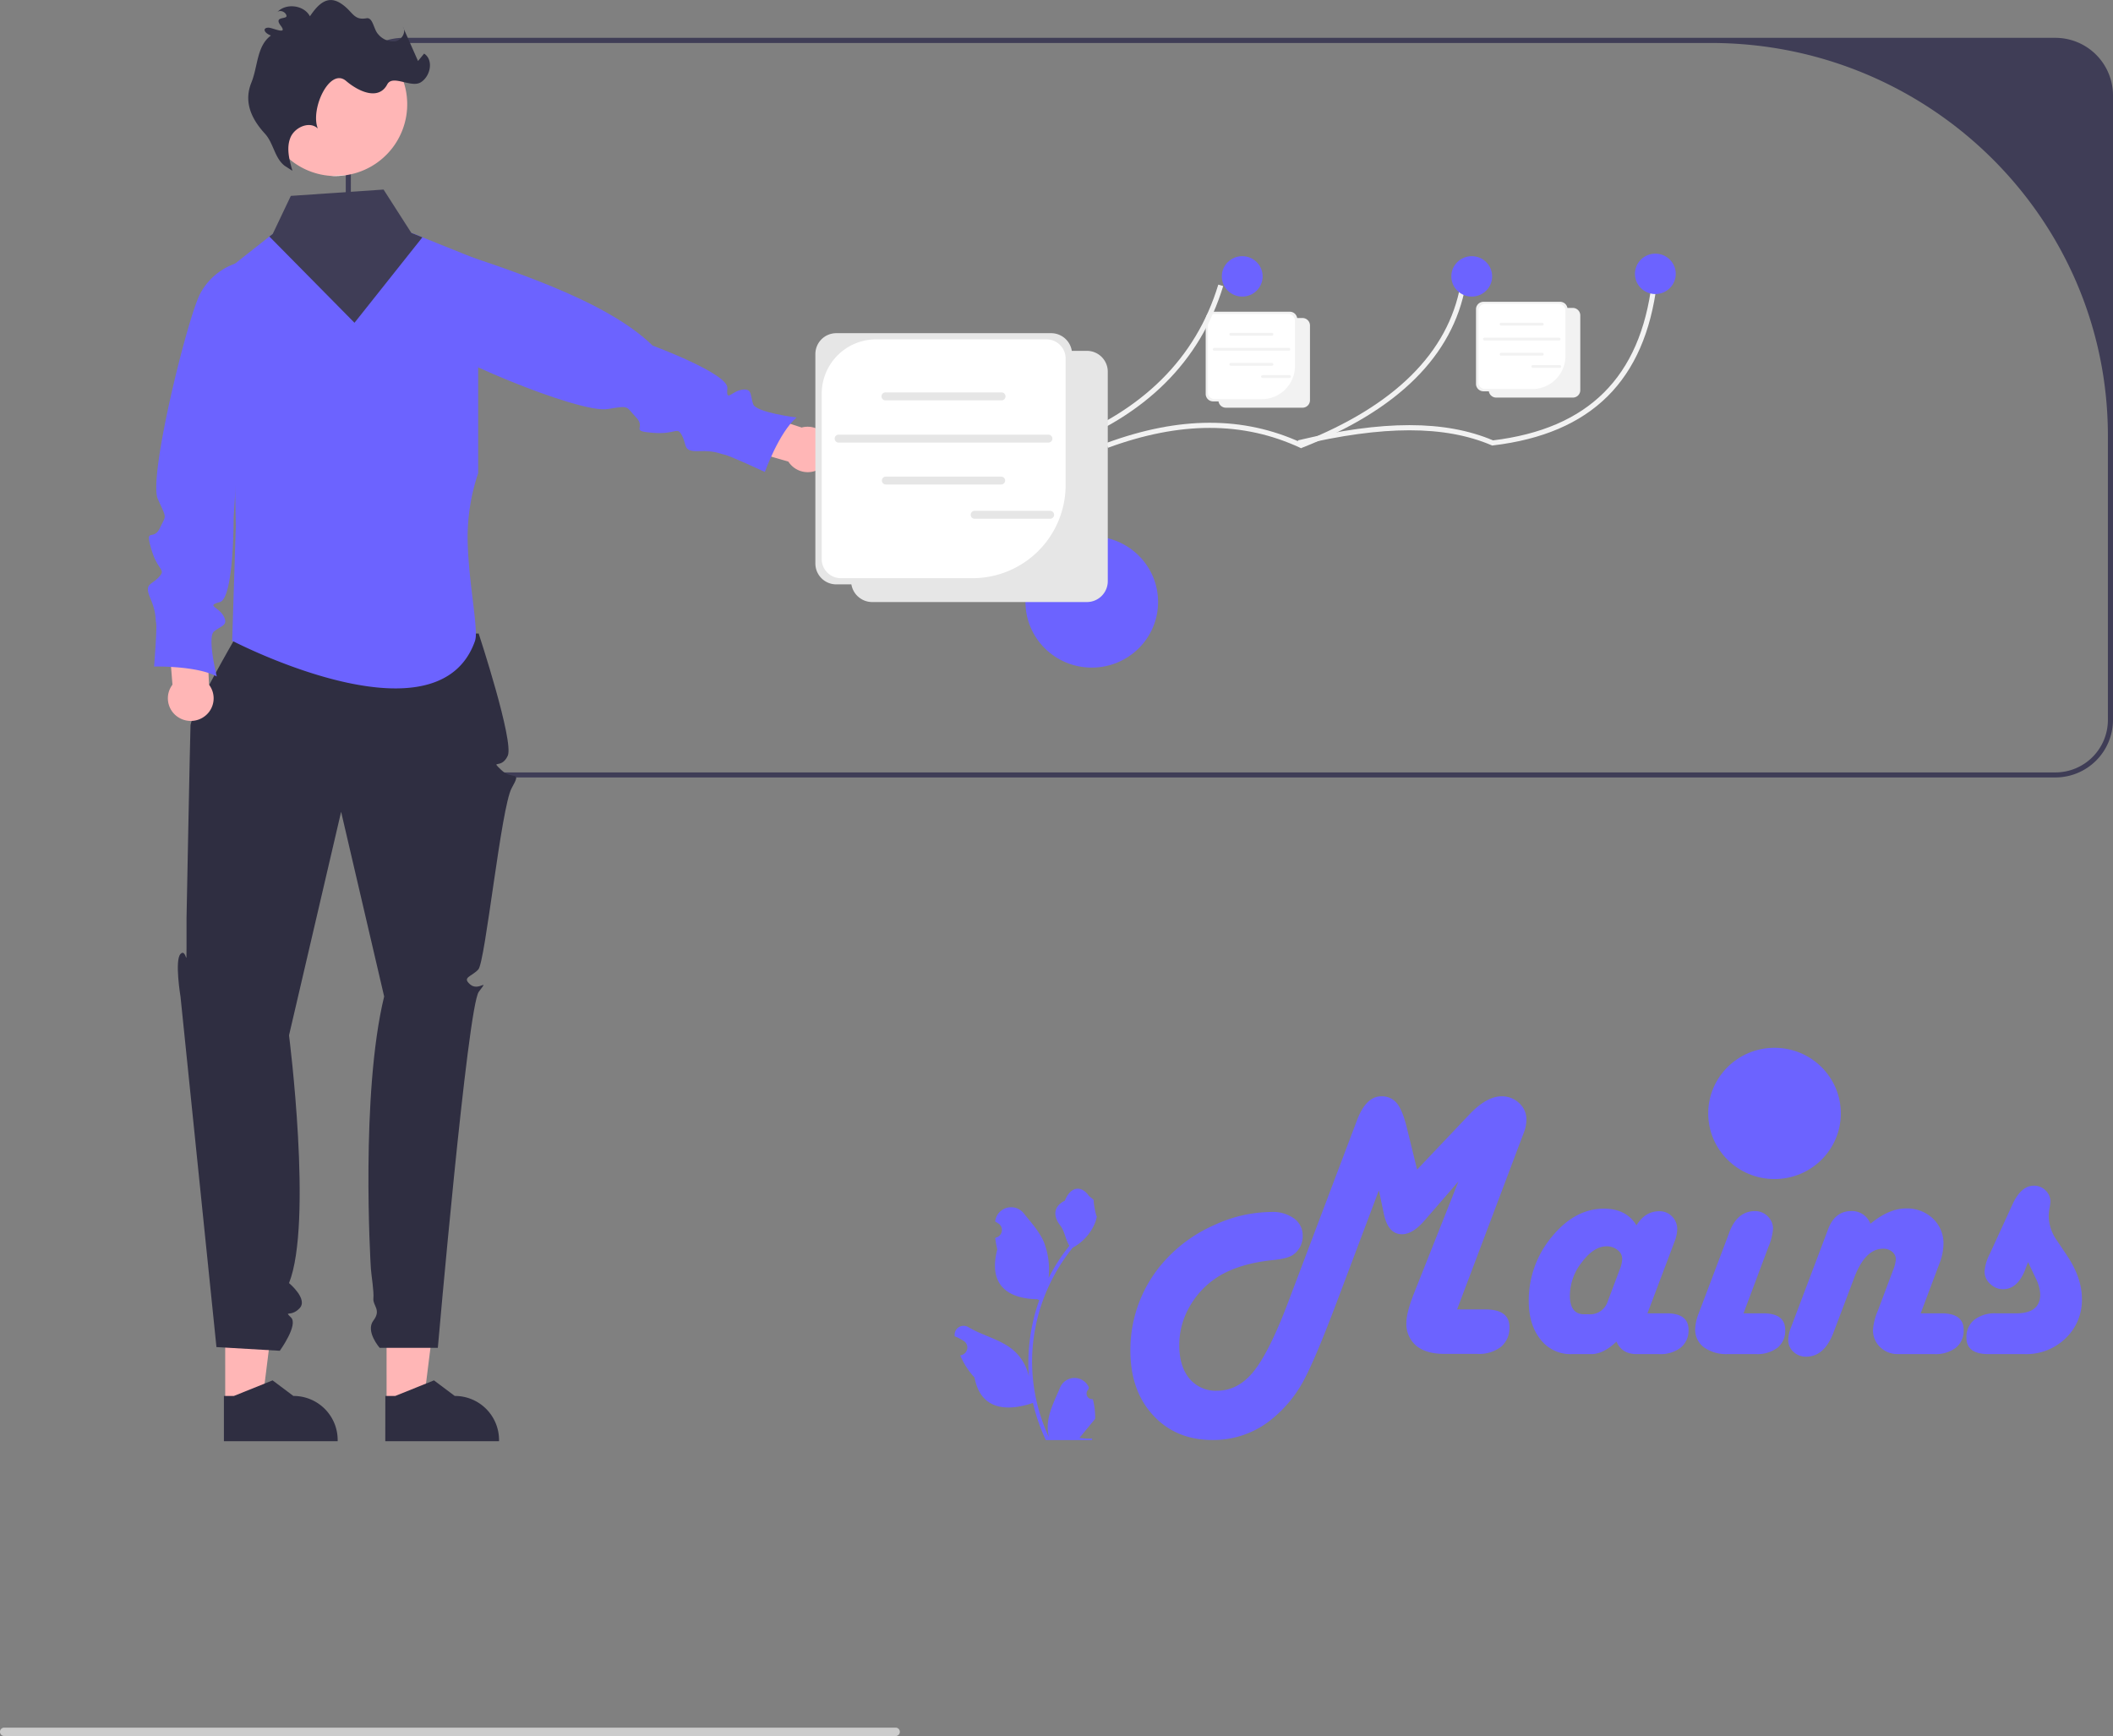 <svg id="Layer_1" data-name="Layer 1" xmlns="http://www.w3.org/2000/svg" viewBox="0 0 600.36 493.25"><rect x="0" y="0" width="600.36" height="493.25" fill="#808080" stroke="none"/><defs><style>.cls-1{fill:#6c63ff;}.cls-2{fill:#3f3d56;}.cls-3{fill:#ffb6b6;}.cls-4{fill:#2f2e41;}.cls-5{fill:#f2f2f2;}.cls-6{fill:#fff;}.cls-7{fill:#e6e6e6;}.cls-8{fill:#ccc;}</style></defs><title>JeeMain</title><ellipse class="cls-1" cx="310.2" cy="171.04" rx="18.84" ry="18.65"/><path class="cls-2" d="M98.24,108.3V285.88a16.37,16.37,0,0,0,16.44,16.27H583.92a16.38,16.38,0,0,0,16.44-16.27V108.3A16.38,16.38,0,0,0,583.92,92H114.68A16.37,16.37,0,0,0,98.24,108.3Zm1.45,0a14.92,14.92,0,0,1,15-14.84H486.11c62.3,0,112.8,50,112.8,111.64v80.78a14.92,14.92,0,0,1-15,14.84H114.68a14.92,14.92,0,0,1-15-14.84h0Z" transform="translate(0 -81.25)"/><path class="cls-1" d="M414,453.3h8q6.87,0,6.87,5a6.94,6.94,0,0,1-2.4,5.63,10.17,10.17,0,0,1-6.75,2h-9.39q-5.15,0-7.94-2.31a8.09,8.09,0,0,1-2.79-6.61q0-2.76,2.07-8.07l12.71-32-9.54,11c-2.28,2.65-4.43,4-6.48,4q-4,0-5.19-5.89l-1.39-6.59-12.06,32q-6.23,16.47-9.5,22.39a35.93,35.93,0,0,1-8.45,10.28,26.16,26.16,0,0,1-17.26,6.27q-10.38,0-16.86-7T321.17,465A37.71,37.71,0,0,1,331.36,439a41.07,41.07,0,0,1,13.7-9.69,39.07,39.07,0,0,1,16.17-3.7,10.34,10.34,0,0,1,6.47,1.86,5.92,5.92,0,0,1,2.43,4.94,6.36,6.36,0,0,1-2.58,5.26c-1,.78-2.9,1.31-5.73,1.59q-9.84,1-15.88,4.84A24,24,0,0,0,338,452.5a21.83,21.83,0,0,0-2.94,10.89q0,6.06,2.86,9.53a9.67,9.67,0,0,0,7.87,3.48q6,0,10.41-5.49t9.71-19.42l19.63-51.89q2.58-6.86,6.93-6.85a5.42,5.42,0,0,1,4.37,1.91c1.07,1.28,2,3.51,2.8,6.69l3,12.22L417.5,397.9q4.89-5.14,9.15-5.15a7.07,7.07,0,0,1,5,1.94,6.25,6.25,0,0,1,2.05,4.7,10.92,10.92,0,0,1-.79,3.82l-1.14,3Z" transform="translate(0 -81.25)"/><path class="cls-1" d="M468.09,454.41h5.43q6.24,0,6.24,4.68a6.22,6.22,0,0,1-2.23,5.07A9.38,9.38,0,0,1,471.4,466h-6.33c-2.84,0-4.77-1.18-5.79-3.56-2.47,2.38-4.86,3.56-7.17,3.56h-5.63a10.69,10.69,0,0,1-8.78-4.17q-3.34-4.17-3.34-10.91a28.13,28.13,0,0,1,6.55-18.25q6.55-8,14.81-8,6.33,0,9.25,4.73,2.47-4,6.48-4a4.88,4.88,0,0,1,3.63,1.49,5,5,0,0,1,1.46,3.66,10.17,10.17,0,0,1-.79,3.56l-.54,1.44Zm-17.95.27h1.23a5.23,5.23,0,0,0,5.39-3.56l3.46-9.19a8.8,8.8,0,0,0,.69-3,3.13,3.13,0,0,0-1.31-2.5,4.81,4.81,0,0,0-3.14-1.06q-3.6,0-7,4.51a15.36,15.36,0,0,0-3.41,9.35Q446,454.69,450.14,454.68Z" transform="translate(0 -81.25)"/><path class="cls-1" d="M495.38,454.41H501q6.22,0,6.23,4.73a6.17,6.17,0,0,1-2.2,5.05,9.48,9.48,0,0,1-6.16,1.8H491a11,11,0,0,1-6.85-1.91,6.21,6.21,0,0,1-2.5-5.2,13.21,13.21,0,0,1,1-4.47l8.16-21.56.55-1.49q2.26-6,7.31-6a5,5,0,0,1,3.59,1.49,4.85,4.85,0,0,1,1.51,3.56,16.57,16.57,0,0,1-1.34,5.2Z" transform="translate(0 -81.25)"/><path class="cls-1" d="M545.72,454.41h5.93q6.29,0,6.28,4.73a6.16,6.16,0,0,1-2.22,5.05,9.48,9.48,0,0,1-6.13,1.8H539.24a7.05,7.05,0,0,1-5.07-2,6.59,6.59,0,0,1-2-4.94,16.89,16.89,0,0,1,1.39-5.42l4.35-11.58a9.83,9.83,0,0,0,.74-2.92,2.7,2.7,0,0,0-1-2.18,3.79,3.79,0,0,0-2.6-.9q-5.1,0-8.21,8.23L521,459.73q-2.62,7-7.82,7a5.1,5.1,0,0,1-3.61-1.38,4.46,4.46,0,0,1-1.48-3.4,10.22,10.22,0,0,1,.79-3.56l.54-1.44,10-26.45q1.94-5.14,6.58-5.15a5.6,5.6,0,0,1,5.44,3.61q5.3-4.35,10.09-4.35a10.63,10.63,0,0,1,7.66,2.87,9.6,9.6,0,0,1,3,7.27,15.42,15.42,0,0,1-1.09,5.37Z" transform="translate(0 -81.25)"/><path class="cls-1" d="M576.23,439.86l-.94,2.44q-2.17,5.26-6.18,5.26a5.15,5.15,0,0,1-3.63-1.51,4.63,4.63,0,0,1-1.61-3.48,12.67,12.67,0,0,1,1.43-4.94l6.58-14.34c1.61-3.43,3.63-5.15,6-5.15a4.6,4.6,0,0,1,3.32,1.35,4.38,4.38,0,0,1,1.38,3.22,14.93,14.93,0,0,1-.3,2.07,12.71,12.71,0,0,0-.19,2.07,12.39,12.39,0,0,0,2.32,6.85l2.82,4.2q4.31,6.42,4.3,12.42a14.92,14.92,0,0,1-4.65,11.19A16,16,0,0,1,575.34,466H565c-4.19,0-6.28-1.55-6.28-4.67a6.21,6.21,0,0,1,2.22-5.07,9.38,9.38,0,0,1,6.13-1.84h5.74q6.87,0,6.87-5.36a11,11,0,0,0-1.28-4.62Z" transform="translate(0 -81.25)"/><polygon class="cls-3" points="109.84 398.64 120.35 398.64 125.35 358.51 109.83 358.51 109.84 398.64"/><path class="cls-4" d="M109.47,490.75h32.32v-.41a12.52,12.52,0,0,0-12.58-12.45h0l-5.91-4.43-11,4.43h-2.82Z" transform="translate(0 -81.25)"/><polygon class="cls-3" points="63.99 398.64 74.5 398.64 79.5 358.51 63.98 358.51 63.99 398.64"/><path class="cls-4" d="M63.62,490.75H95.94v-.41a12.52,12.52,0,0,0-12.58-12.45h0l-5.91-4.43-11,4.43H63.62Z" transform="translate(0 -81.25)"/><path class="cls-4" d="M136,261.25S146.12,292,144.26,296s-5.06.89-1.87,4,6-.19,3,5.16-7.5,49.42-9.49,51.55-4.72,2.19-2.29,4.27,5.61-2.13,2.43,2.07-11.64,101.16-11.64,101.16H107.87s-4.11-4.69-1.78-7.74-.2-4.23,0-6.27-.57-6.44-.71-8.44-2.94-49.78,3.77-77.38L96.92,311.91l-14.8,63.51s6.81,53.28,0,70.4c0,0,5.49,4.53,3,7.15s-4.56.52-2.43,2.62-3.19,9.46-3.19,9.46L61.5,464,51.29,364.46s-1.72-10.38,0-12.16S53,356.82,53,350.52v-8.41s1-51.7,1.13-54.74S67,262.26,67,262.26Z" transform="translate(0 -81.25)"/><path class="cls-1" d="M135.86,155.07v60.62a57.5,57.5,0,0,0-3,18.2c.06,10.3,2.35,22.18,2.34,27.37a6.46,6.46,0,0,1-.22,2.05c-10.14,29.08-63.78,2.65-68.65.18l-.36-.18L67,230.73l-.18-9.36-1.25-64.25,1.12-.89,9.84-7.77,1-.76,3,4.27,26.35-1.79,10.06-2.76,3.14,1.27,14.14,5.69Z" transform="translate(0 -81.25)"/><path class="cls-3" d="M227.7,202.7l-18.47-6-5,10,19.76,5.7a6.55,6.55,0,0,0,9,2,6.42,6.42,0,0,0,2-8.89,6.56,6.56,0,0,0-7.35-2.75Z" transform="translate(0 -81.25)"/><path class="cls-1" d="M118,149.17l-.08.3c-1.44,5.72-3.28,22,.67,26.45,5.07,5.66,46,23,54.15,21.55,6.31-1.09,5-.73,8,2.38s-2,3.84,4.75,4.38,6.86-2,8.31.82.16,4.54,4.74,4.38,5.73.69,7.31,1,11.47,4.92,11.47,4.92,4-11.21,9-15.48c0,0-11.46-1.38-12.33-3.79s-.16-4.53-3.16-4.1-4.57,3.7-4.16-.41-21.24-12.12-21.24-12.12C172.33,166.69,145.48,157.84,118,149.17Z" transform="translate(0 -81.25)"/><path class="cls-3" d="M59.38,275.78l-.84-19.24-11.17-1.05L49,275.79a6.39,6.39,0,0,0,1.28,9,6.55,6.55,0,0,0,9.12-1.26A6.39,6.39,0,0,0,59.38,275.78Z" transform="translate(0 -81.25)"/><path class="cls-1" d="M71.05,155.25l-.31,0a18,18,0,0,0-13.86,9.44c-3.56,6.7-14.8,52.09-12.05,58.31,2.57,5.81,2.46,4.38.6,8.28s-4.33-.48-2.46,5.94,4.33,5.64,2.17,8-4.23,1.76-2.46,5.94,1.39,5.55,1.68,7.11-.58,12.37-.58,12.37,12-.3,17.81,2.81c0,0-2.76-11.1-.8-12.76S65,259,63.54,256.32s-5.11-2.92-1.08-4,3.92-24,3.92-24Z" transform="translate(0 -81.25)"/><path class="cls-3" d="M99.83,130.74c-.47.1-1,.2-1.42.27a19.82,19.82,0,0,1-4.35.22,20.34,20.34,0,1,1,21-25.41l.12.48A20.36,20.36,0,0,1,99.83,130.74Z" transform="translate(0 -81.25)"/><path class="cls-4" d="M80.86,128.34c-2.86-2.22-3.14-6.44-5.58-9.1-4.08-4.45-6-9.23-3.86-14.51,1.89-4.66,1.49-10.39,5.56-13.39-2-.72-2.47-2.2-.71-2.23,1.19,0,5.63,2.23,3.49-.57s1.91-1.7,1.64-2.85-2-1.78-2.73-.87c2.41-2.8,7.68-2.2,9.39,1.06,2.4-3.56,5-6,8.63-3.75s3.57,5,7.45,4.31c1.83-.31,2,3.1,3.25,4.46A5.61,5.61,0,0,0,112.28,93c1.82-.34,3.22-2.58,2.2-4.11l4.29,9.69,1.73-2.1c2.75,1.77,1.84,6.4-.92,8.14s-8-2.29-9.55.6c-2.37,4.55-7.92,2.25-11.73-1-4.63-3.9-10.21,8-8,13.55-2.31-2.25-6.59-.38-7.79,2.6s-.31,6.33.57,9.41Z" transform="translate(0 -81.25)"/><path class="cls-5" d="M366.45,195.3H344.7a2.12,2.12,0,0,1-2.13-2.11V171.93a2.11,2.11,0,0,1,2.13-2.11h21.75a2.12,2.12,0,0,1,2.13,2.11v21.26A2.13,2.13,0,0,1,366.45,195.3Z" transform="translate(0 -81.25)"/><path class="cls-5" d="M370.07,197.09H348.32a2.11,2.11,0,0,1-2.13-2.11V173.72a2.12,2.12,0,0,1,2.13-2.11h21.75a2.13,2.13,0,0,1,2.13,2.11V195A2.12,2.12,0,0,1,370.07,197.09Z" transform="translate(0 -81.25)"/><path class="cls-6" d="M345.15,170.45a1.94,1.94,0,0,0-1.95,1.93v20.36a1.94,1.94,0,0,0,1.95,1.93h13.3a9.44,9.44,0,0,0,9.49-9.39h0v-12.9a1.94,1.94,0,0,0-1.95-1.93Z" transform="translate(0 -81.25)"/><path class="cls-5" d="M361.4,176.63H349.7a.4.4,0,0,1,0-.8h11.7a.4.4,0,1,1,0,.8Z" transform="translate(0 -81.25)"/><path class="cls-5" d="M361.4,185.17H349.7a.4.4,0,1,1,0-.8h11.7a.4.4,0,0,1,0,.8Z" transform="translate(0 -81.25)"/><path class="cls-5" d="M366.15,180.9H345a.4.4,0,0,1,0-.8h21.2a.4.4,0,0,1,0,.8Z" transform="translate(0 -81.25)"/><path class="cls-5" d="M366.36,188.64h-7.65a.4.4,0,1,1,0-.8h7.65a.4.4,0,1,1,0,.8Z" transform="translate(0 -81.25)"/><path class="cls-5" d="M300.85,208.61l-.28-.14c-16.5-8.07-34.36-8.07-54.58,0l-.54-1.33c20.51-8.2,38.66-8.24,55.48-.11,23.67-8.92,38.88-24,45.22-44.91l1.39.41C341,184,325.43,199.43,301.15,208.5Z" transform="translate(0 -81.25)"/><path class="cls-5" d="M369.7,208.61l-.28-.13c-16.22-7.53-34.09-7.53-54.62,0l-.5-1.34c20.79-7.65,38.93-7.69,55.45-.11,26.5-10.48,41.71-25.56,45.22-44.83l1.42.25c-3.61,19.86-19.22,35.35-46.4,46Z" transform="translate(0 -81.25)"/><path class="cls-5" d="M424,207.85l-.18-.08c-13.36-5.69-30.75-5.67-54.72,0l-.34-1.4c24.18-5.76,41.81-5.77,55.45,0,27.09-3.28,41.85-17.95,45.13-44.84l1.44.17c-3.38,27.71-18.62,42.79-46.59,46.11Z" transform="translate(0 -81.25)"/><ellipse class="cls-1" cx="352.95" cy="78.53" rx="5.8" ry="5.74"/><ellipse class="cls-1" cx="418.16" cy="78.53" rx="5.8" ry="5.74"/><ellipse class="cls-1" cx="470.33" cy="77.81" rx="5.8" ry="5.74"/><path class="cls-7" d="M308.75,252.31H247.82a6,6,0,0,1-6-5.9V186.84a6,6,0,0,1,6-5.9h60.93a5.93,5.93,0,0,1,6,5.9v59.57A5.93,5.93,0,0,1,308.75,252.31Z" transform="translate(0 -81.25)"/><path class="cls-7" d="M298.6,247.29H237.67a5.93,5.93,0,0,1-6-5.9V181.82a5.93,5.93,0,0,1,6-5.9H298.6a5.94,5.94,0,0,1,6,5.9v59.57A5.94,5.94,0,0,1,298.6,247.29Z" transform="translate(0 -81.25)"/><path class="cls-6" d="M249,177.67a15.46,15.46,0,0,0-15.53,15.38h0v47.07a5.43,5.43,0,0,0,5.46,5.41h37.26a26.45,26.45,0,0,0,26.58-26.31V183.08a5.44,5.44,0,0,0-5.46-5.41Z" transform="translate(0 -81.25)"/><path class="cls-7" d="M284.46,195H251.69a1.13,1.13,0,1,1,0-2.25h32.77a1.13,1.13,0,1,1,0,2.25Z" transform="translate(0 -81.25)"/><path class="cls-7" d="M284.46,218.91H251.69a1.12,1.12,0,1,1,0-2.24h32.77a1.12,1.12,0,1,1,0,2.24Z" transform="translate(0 -81.25)"/><path class="cls-7" d="M297.76,207H238.39a1.13,1.13,0,1,1,0-2.25h59.38a1.13,1.13,0,1,1,0,2.25Z" transform="translate(0 -81.25)"/><path class="cls-7" d="M298.37,228.64H276.92a1.12,1.12,0,1,1,0-2.24h21.46a1.12,1.12,0,1,1,0,2.24Z" transform="translate(0 -81.25)"/><path class="cls-5" d="M443.25,192.43H421.5a2.12,2.12,0,0,1-2.13-2.11V169.06A2.13,2.13,0,0,1,421.5,167h21.75a2.12,2.12,0,0,1,2.13,2.11v21.26A2.11,2.11,0,0,1,443.25,192.43Z" transform="translate(0 -81.25)"/><path class="cls-5" d="M446.87,194.22H425.12a2.13,2.13,0,0,1-2.13-2.11V170.85a2.14,2.14,0,0,1,2.13-2.11h21.75a2.13,2.13,0,0,1,2.13,2.11v21.26A2.11,2.11,0,0,1,446.87,194.22Z" transform="translate(0 -81.25)"/><path class="cls-6" d="M422,167.58a1.94,1.94,0,0,0-1.95,1.93v20.36A1.94,1.94,0,0,0,422,191.8h13.3a9.44,9.44,0,0,0,9.49-9.39h0v-12.9a1.94,1.94,0,0,0-1.95-1.93Z" transform="translate(0 -81.25)"/><path class="cls-5" d="M438.2,173.76H426.51a.4.4,0,1,1,0-.8H438.2a.4.4,0,1,1,0,.8Z" transform="translate(0 -81.25)"/><path class="cls-5" d="M438.2,182.3H426.51a.4.4,0,1,1,0-.8H438.2a.4.4,0,1,1,0,.8Z" transform="translate(0 -81.25)"/><path class="cls-5" d="M443,178H421.76a.4.4,0,1,1,0-.8H443a.4.4,0,1,1,0,.8Z" transform="translate(0 -81.25)"/><path class="cls-5" d="M443.17,185.77h-7.66a.4.4,0,0,1,0-.8h7.66a.4.4,0,1,1,0,.8Z" transform="translate(0 -81.25)"/><path class="cls-1" d="M310.45,478.82a1.62,1.62,0,0,1-1.19-2.82l.11-.44,0-.11a4.44,4.44,0,0,0-8.15,0c-1.33,3.18-3,6.36-3.44,9.72a12.51,12.51,0,0,0,.23,4.44,51.32,51.32,0,0,1-4.77-21.52,49.75,49.75,0,0,1,.32-5.59c.17-1.52.41-3,.72-4.52a52,52,0,0,1,10.5-22.22,14.06,14.06,0,0,0,5.87-6,10.5,10.5,0,0,0,1-2.91c-.28,0-1.07-4.26-.86-4.53-.39-.59-1.11-.89-1.54-1.47-2.16-2.9-5.14-2.4-6.69,1.54-3.32,1.66-3.36,4.41-1.32,7.06,1.3,1.68,1.48,4,2.61,5.76-.11.15-.24.29-.35.44a52.5,52.5,0,0,0-5.57,8.73,21.71,21.71,0,0,0-1.32-10.19c-1.27-3-3.64-5.57-5.73-8.19a4.59,4.59,0,0,0-6.39-.78,4.49,4.49,0,0,0-1.72,3v.12c.31.17.62.36.91.55a2.19,2.19,0,0,1,.62,3.06,2.25,2.25,0,0,1-1.52,1h0a21.58,21.58,0,0,0,.58,3.29c-2.68,10.26,3.11,14,11.38,14.17l.54.27a53.75,53.75,0,0,0-2.93,13.65,50.5,50.5,0,0,0,0,8.25v-.1a13.49,13.49,0,0,0-4.66-7.79c-3.58-2.92-8.65-4-12.51-6.33a2.57,2.57,0,0,0-3.54.76,2.5,2.5,0,0,0-.38,1.7v.11a14.37,14.37,0,0,1,1.68.8,10.47,10.47,0,0,1,.91.55,2.19,2.19,0,0,1,.62,3.06,2.25,2.25,0,0,1-1.51,1h-.05l-.09,0a21.86,21.86,0,0,0,4.08,6.33c1.68,9,8.88,9.81,16.59,7.2h0a53.23,53.23,0,0,0,3.66,10.56h13.05c.05-.14.09-.29.14-.43a15.14,15.14,0,0,1-3.62-.22l2.91-3.53.06-.07c.49-.61,1-1.2,1.48-1.81h0a21.61,21.61,0,0,0-.64-5.48Z" transform="translate(0 -81.25)"/><path class="cls-8" d="M0,573.32a1.19,1.19,0,0,0,1.18,1.19h253.3a1.19,1.19,0,0,0,0-2.38H1.19A1.18,1.18,0,0,0,0,573.31Z" transform="translate(0 -81.25)"/><path class="cls-5" d="M94.06,131.23l4.35-.22A19.82,19.82,0,0,1,94.06,131.23Z" transform="translate(0 -81.25)"/><polygon class="cls-2" points="120 67.43 119.29 68.34 117.36 70.76 100.72 91.71 76.54 67.21 77.5 66.45 82.63 55.66 108.98 53.86 116.87 66.17 120 67.43"/><ellipse class="cls-1" cx="504.19" cy="316.36" rx="18.84" ry="18.65"/></svg>